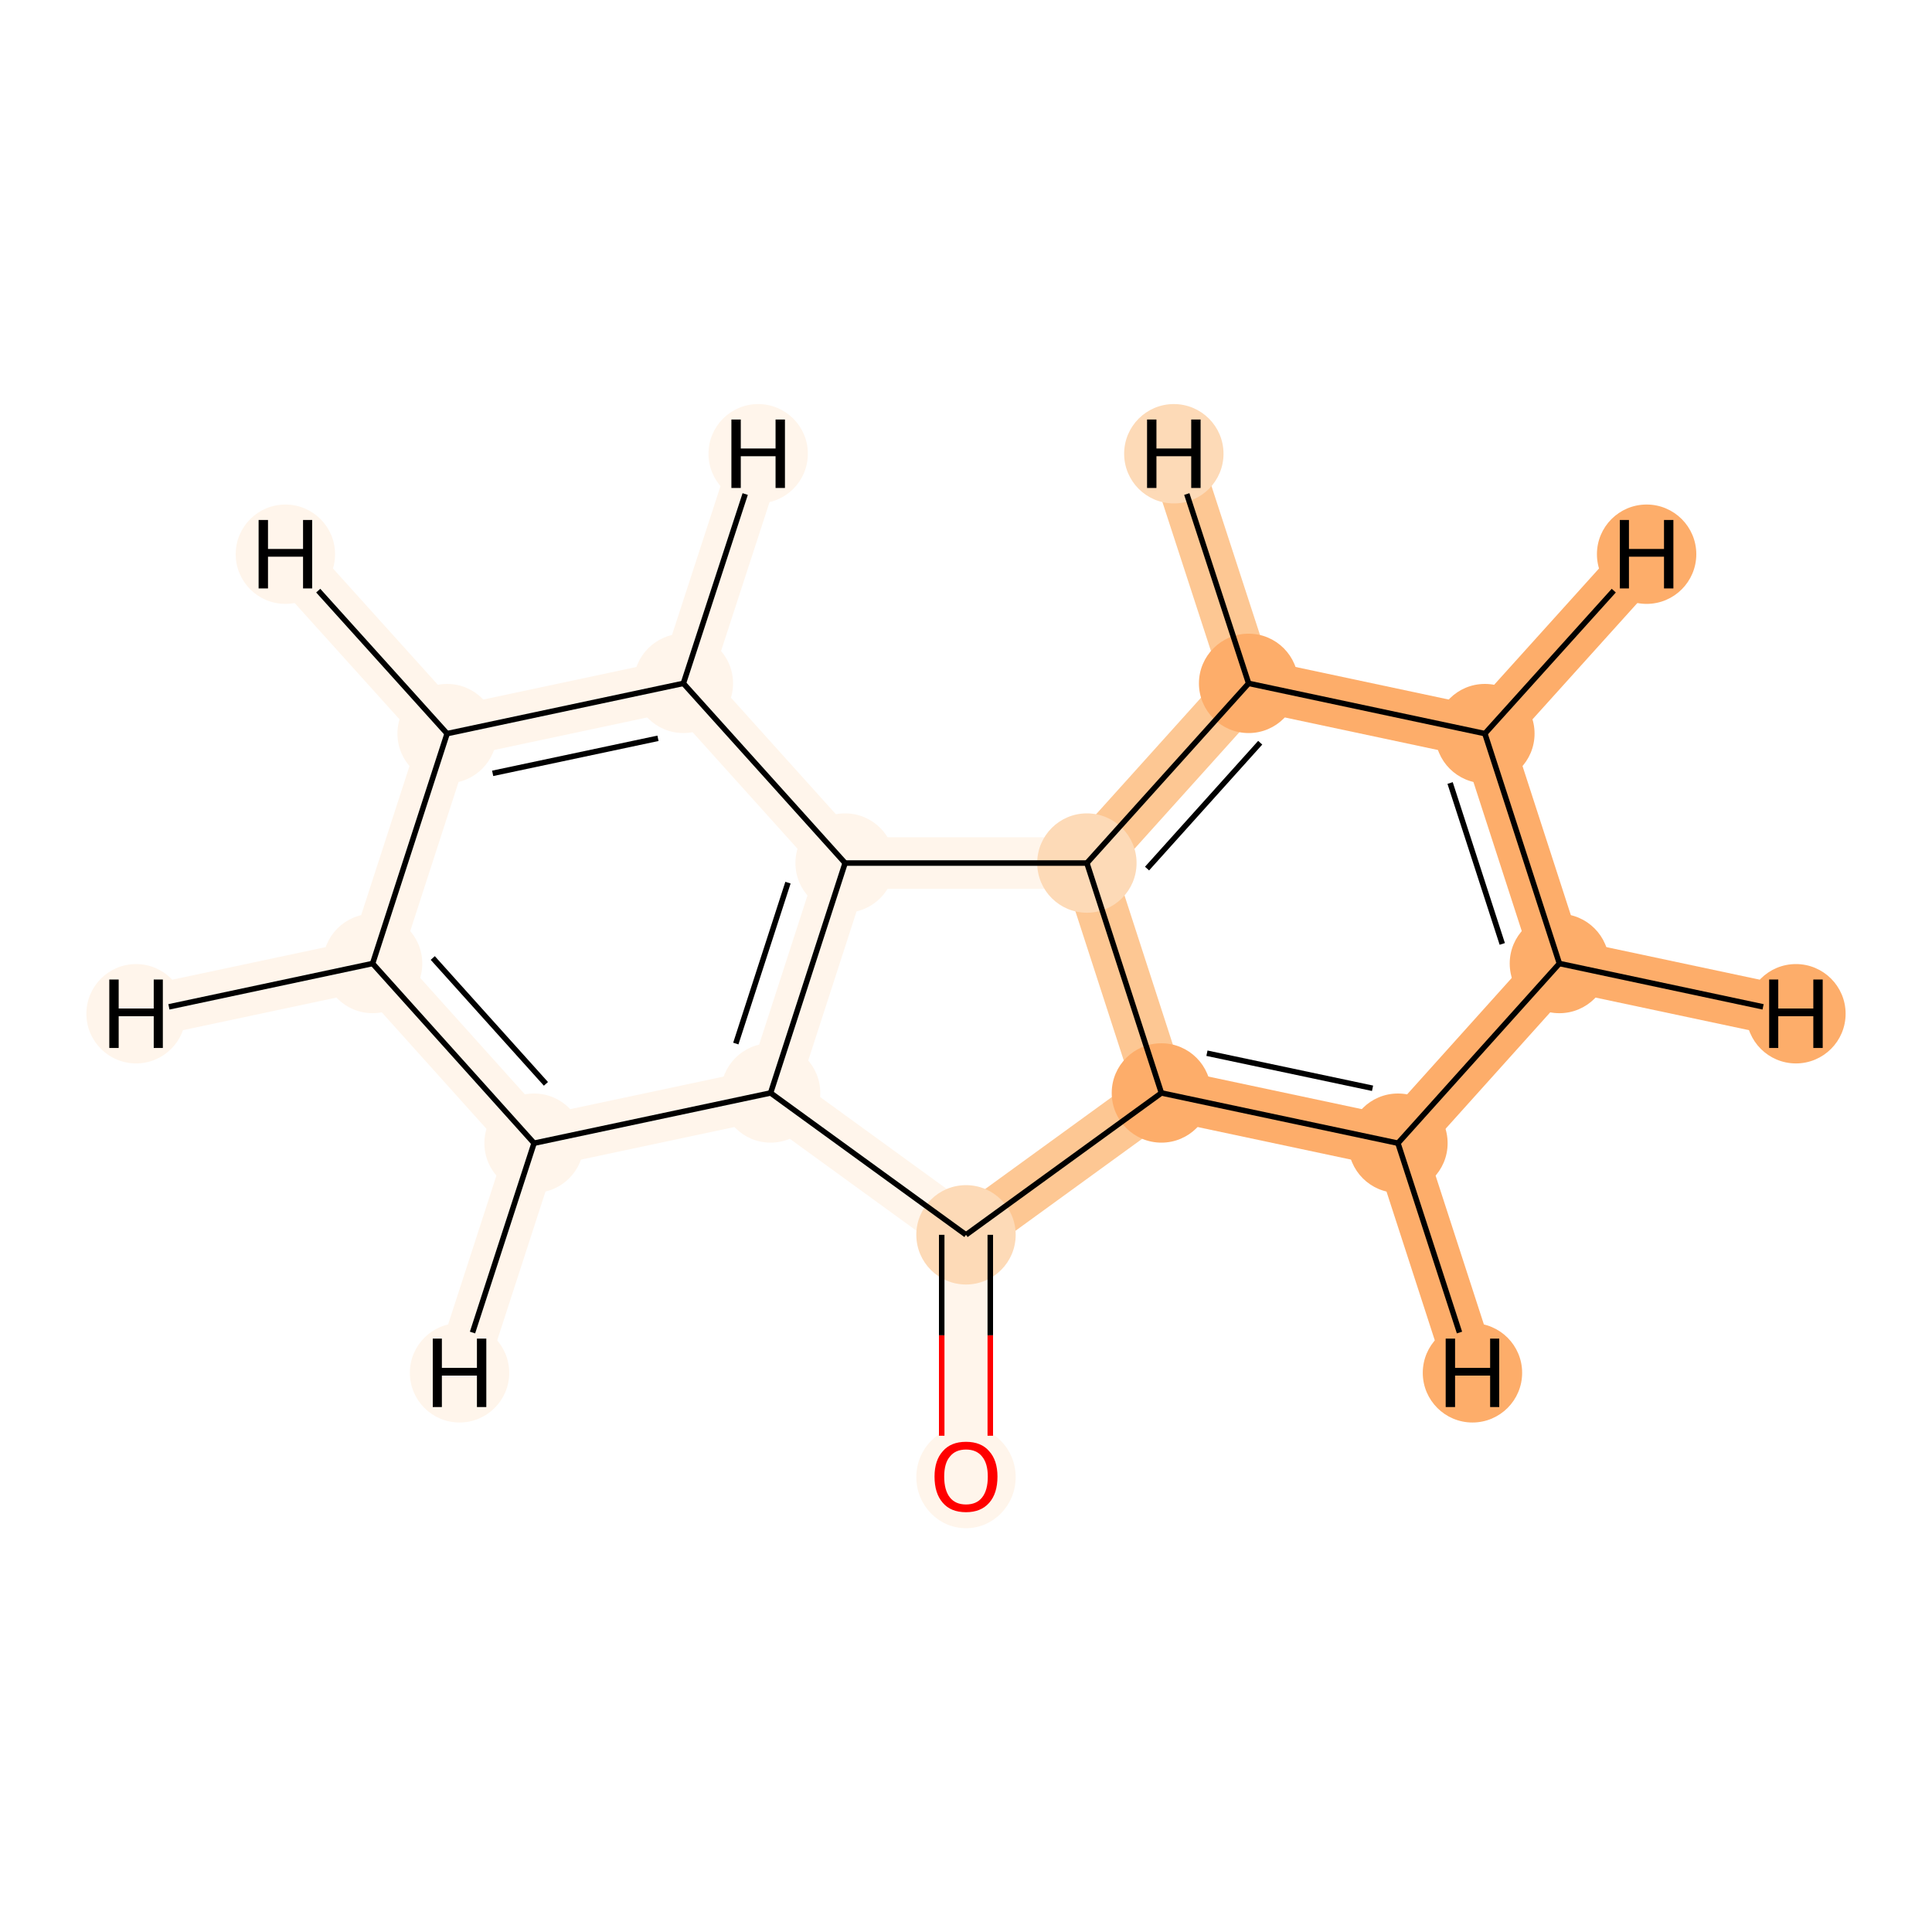<?xml version='1.0' encoding='iso-8859-1'?>
<svg version='1.1' baseProfile='full'
              xmlns='http://www.w3.org/2000/svg'
                      xmlns:rdkit='http://www.rdkit.org/xml'
                      xmlns:xlink='http://www.w3.org/1999/xlink'
                  xml:space='preserve'
width='700px' height='700px' viewBox='0 0 700 700'>
<!-- END OF HEADER -->
<rect style='opacity:1.0;fill:#FFFFFF;stroke:none' width='700.0' height='700.0' x='0.0' y='0.0'> </rect>
<path d='M 350.0,535.0 L 350.0,447.4' style='fill:none;fill-rule:evenodd;stroke:#FFF5EB;stroke-width:18.7px;stroke-linecap:butt;stroke-linejoin:miter;stroke-opacity:1' />
<path d='M 350.0,447.4 L 420.8,396.0' style='fill:none;fill-rule:evenodd;stroke:#FDC793;stroke-width:18.7px;stroke-linecap:butt;stroke-linejoin:miter;stroke-opacity:1' />
<path d='M 350.0,447.4 L 279.2,396.0' style='fill:none;fill-rule:evenodd;stroke:#FFF5EB;stroke-width:18.7px;stroke-linecap:butt;stroke-linejoin:miter;stroke-opacity:1' />
<path d='M 420.8,396.0 L 506.5,414.2' style='fill:none;fill-rule:evenodd;stroke:#FDAD6A;stroke-width:18.7px;stroke-linecap:butt;stroke-linejoin:miter;stroke-opacity:1' />
<path d='M 420.8,396.0 L 393.8,312.7' style='fill:none;fill-rule:evenodd;stroke:#FDC793;stroke-width:18.7px;stroke-linecap:butt;stroke-linejoin:miter;stroke-opacity:1' />
<path d='M 506.5,414.2 L 565.0,349.1' style='fill:none;fill-rule:evenodd;stroke:#FDAD6A;stroke-width:18.7px;stroke-linecap:butt;stroke-linejoin:miter;stroke-opacity:1' />
<path d='M 506.5,414.2 L 533.5,497.4' style='fill:none;fill-rule:evenodd;stroke:#FDAD6A;stroke-width:18.7px;stroke-linecap:butt;stroke-linejoin:miter;stroke-opacity:1' />
<path d='M 565.0,349.1 L 538.0,265.8' style='fill:none;fill-rule:evenodd;stroke:#FDAD6A;stroke-width:18.7px;stroke-linecap:butt;stroke-linejoin:miter;stroke-opacity:1' />
<path d='M 565.0,349.1 L 650.7,367.3' style='fill:none;fill-rule:evenodd;stroke:#FDAD6A;stroke-width:18.7px;stroke-linecap:butt;stroke-linejoin:miter;stroke-opacity:1' />
<path d='M 538.0,265.8 L 452.4,247.6' style='fill:none;fill-rule:evenodd;stroke:#FDAD6A;stroke-width:18.7px;stroke-linecap:butt;stroke-linejoin:miter;stroke-opacity:1' />
<path d='M 538.0,265.8 L 596.6,200.8' style='fill:none;fill-rule:evenodd;stroke:#FDAD6A;stroke-width:18.7px;stroke-linecap:butt;stroke-linejoin:miter;stroke-opacity:1' />
<path d='M 452.4,247.6 L 393.8,312.7' style='fill:none;fill-rule:evenodd;stroke:#FDC793;stroke-width:18.7px;stroke-linecap:butt;stroke-linejoin:miter;stroke-opacity:1' />
<path d='M 452.4,247.6 L 425.3,164.4' style='fill:none;fill-rule:evenodd;stroke:#FDC793;stroke-width:18.7px;stroke-linecap:butt;stroke-linejoin:miter;stroke-opacity:1' />
<path d='M 393.8,312.7 L 306.2,312.7' style='fill:none;fill-rule:evenodd;stroke:#FFF5EB;stroke-width:18.7px;stroke-linecap:butt;stroke-linejoin:miter;stroke-opacity:1' />
<path d='M 306.2,312.7 L 279.2,396.0' style='fill:none;fill-rule:evenodd;stroke:#FFF5EB;stroke-width:18.7px;stroke-linecap:butt;stroke-linejoin:miter;stroke-opacity:1' />
<path d='M 306.2,312.7 L 247.6,247.6' style='fill:none;fill-rule:evenodd;stroke:#FFF5EB;stroke-width:18.7px;stroke-linecap:butt;stroke-linejoin:miter;stroke-opacity:1' />
<path d='M 279.2,396.0 L 193.5,414.2' style='fill:none;fill-rule:evenodd;stroke:#FFF5EB;stroke-width:18.7px;stroke-linecap:butt;stroke-linejoin:miter;stroke-opacity:1' />
<path d='M 193.5,414.2 L 135.0,349.1' style='fill:none;fill-rule:evenodd;stroke:#FFF5EB;stroke-width:18.7px;stroke-linecap:butt;stroke-linejoin:miter;stroke-opacity:1' />
<path d='M 193.5,414.2 L 166.5,497.4' style='fill:none;fill-rule:evenodd;stroke:#FFF5EB;stroke-width:18.7px;stroke-linecap:butt;stroke-linejoin:miter;stroke-opacity:1' />
<path d='M 135.0,349.1 L 162.0,265.8' style='fill:none;fill-rule:evenodd;stroke:#FFF5EB;stroke-width:18.7px;stroke-linecap:butt;stroke-linejoin:miter;stroke-opacity:1' />
<path d='M 135.0,349.1 L 49.3,367.3' style='fill:none;fill-rule:evenodd;stroke:#FFF5EB;stroke-width:18.7px;stroke-linecap:butt;stroke-linejoin:miter;stroke-opacity:1' />
<path d='M 162.0,265.8 L 247.6,247.6' style='fill:none;fill-rule:evenodd;stroke:#FFF5EB;stroke-width:18.7px;stroke-linecap:butt;stroke-linejoin:miter;stroke-opacity:1' />
<path d='M 162.0,265.8 L 103.4,200.8' style='fill:none;fill-rule:evenodd;stroke:#FFF5EB;stroke-width:18.7px;stroke-linecap:butt;stroke-linejoin:miter;stroke-opacity:1' />
<path d='M 247.6,247.6 L 274.7,164.4' style='fill:none;fill-rule:evenodd;stroke:#FFF5EB;stroke-width:18.7px;stroke-linecap:butt;stroke-linejoin:miter;stroke-opacity:1' />
<ellipse cx='350.0' cy='535.2' rx='17.5' ry='18.0'  style='fill:#FFF5EB;fill-rule:evenodd;stroke:#FFF5EB;stroke-width:1.0px;stroke-linecap:butt;stroke-linejoin:miter;stroke-opacity:1' />
<ellipse cx='350.0' cy='447.4' rx='17.5' ry='17.5'  style='fill:#FDDAB7;fill-rule:evenodd;stroke:#FDDAB7;stroke-width:1.0px;stroke-linecap:butt;stroke-linejoin:miter;stroke-opacity:1' />
<ellipse cx='420.8' cy='396.0' rx='17.5' ry='17.5'  style='fill:#FDAD6A;fill-rule:evenodd;stroke:#FDAD6A;stroke-width:1.0px;stroke-linecap:butt;stroke-linejoin:miter;stroke-opacity:1' />
<ellipse cx='506.5' cy='414.2' rx='17.5' ry='17.5'  style='fill:#FDAD6A;fill-rule:evenodd;stroke:#FDAD6A;stroke-width:1.0px;stroke-linecap:butt;stroke-linejoin:miter;stroke-opacity:1' />
<ellipse cx='565.0' cy='349.1' rx='17.5' ry='17.5'  style='fill:#FDAD6A;fill-rule:evenodd;stroke:#FDAD6A;stroke-width:1.0px;stroke-linecap:butt;stroke-linejoin:miter;stroke-opacity:1' />
<ellipse cx='538.0' cy='265.8' rx='17.5' ry='17.5'  style='fill:#FDAD6A;fill-rule:evenodd;stroke:#FDAD6A;stroke-width:1.0px;stroke-linecap:butt;stroke-linejoin:miter;stroke-opacity:1' />
<ellipse cx='452.4' cy='247.6' rx='17.5' ry='17.5'  style='fill:#FDAD6A;fill-rule:evenodd;stroke:#FDAD6A;stroke-width:1.0px;stroke-linecap:butt;stroke-linejoin:miter;stroke-opacity:1' />
<ellipse cx='393.8' cy='312.7' rx='17.5' ry='17.5'  style='fill:#FDDAB7;fill-rule:evenodd;stroke:#FDDAB7;stroke-width:1.0px;stroke-linecap:butt;stroke-linejoin:miter;stroke-opacity:1' />
<ellipse cx='306.2' cy='312.7' rx='17.5' ry='17.5'  style='fill:#FFF5EB;fill-rule:evenodd;stroke:#FFF5EB;stroke-width:1.0px;stroke-linecap:butt;stroke-linejoin:miter;stroke-opacity:1' />
<ellipse cx='279.2' cy='396.0' rx='17.5' ry='17.5'  style='fill:#FFF5EB;fill-rule:evenodd;stroke:#FFF5EB;stroke-width:1.0px;stroke-linecap:butt;stroke-linejoin:miter;stroke-opacity:1' />
<ellipse cx='193.5' cy='414.2' rx='17.5' ry='17.5'  style='fill:#FFF5EB;fill-rule:evenodd;stroke:#FFF5EB;stroke-width:1.0px;stroke-linecap:butt;stroke-linejoin:miter;stroke-opacity:1' />
<ellipse cx='135.0' cy='349.1' rx='17.5' ry='17.5'  style='fill:#FFF5EB;fill-rule:evenodd;stroke:#FFF5EB;stroke-width:1.0px;stroke-linecap:butt;stroke-linejoin:miter;stroke-opacity:1' />
<ellipse cx='162.0' cy='265.8' rx='17.5' ry='17.5'  style='fill:#FFF5EB;fill-rule:evenodd;stroke:#FFF5EB;stroke-width:1.0px;stroke-linecap:butt;stroke-linejoin:miter;stroke-opacity:1' />
<ellipse cx='247.6' cy='247.6' rx='17.5' ry='17.5'  style='fill:#FFF5EB;fill-rule:evenodd;stroke:#FFF5EB;stroke-width:1.0px;stroke-linecap:butt;stroke-linejoin:miter;stroke-opacity:1' />
<ellipse cx='533.5' cy='497.4' rx='17.5' ry='17.5'  style='fill:#FDAD6A;fill-rule:evenodd;stroke:#FDAD6A;stroke-width:1.0px;stroke-linecap:butt;stroke-linejoin:miter;stroke-opacity:1' />
<ellipse cx='650.7' cy='367.3' rx='17.5' ry='17.5'  style='fill:#FDAD6A;fill-rule:evenodd;stroke:#FDAD6A;stroke-width:1.0px;stroke-linecap:butt;stroke-linejoin:miter;stroke-opacity:1' />
<ellipse cx='596.6' cy='200.8' rx='17.5' ry='17.5'  style='fill:#FDAD6A;fill-rule:evenodd;stroke:#FDAD6A;stroke-width:1.0px;stroke-linecap:butt;stroke-linejoin:miter;stroke-opacity:1' />
<ellipse cx='425.3' cy='164.4' rx='17.5' ry='17.5'  style='fill:#FDDAB7;fill-rule:evenodd;stroke:#FDDAB7;stroke-width:1.0px;stroke-linecap:butt;stroke-linejoin:miter;stroke-opacity:1' />
<ellipse cx='166.5' cy='497.4' rx='17.5' ry='17.5'  style='fill:#FFF5EB;fill-rule:evenodd;stroke:#FFF5EB;stroke-width:1.0px;stroke-linecap:butt;stroke-linejoin:miter;stroke-opacity:1' />
<ellipse cx='49.3' cy='367.3' rx='17.5' ry='17.5'  style='fill:#FFF5EB;fill-rule:evenodd;stroke:#FFF5EB;stroke-width:1.0px;stroke-linecap:butt;stroke-linejoin:miter;stroke-opacity:1' />
<ellipse cx='103.4' cy='200.8' rx='17.5' ry='17.5'  style='fill:#FFF5EB;fill-rule:evenodd;stroke:#FFF5EB;stroke-width:1.0px;stroke-linecap:butt;stroke-linejoin:miter;stroke-opacity:1' />
<ellipse cx='274.7' cy='164.4' rx='17.5' ry='17.5'  style='fill:#FFF5EB;fill-rule:evenodd;stroke:#FFF5EB;stroke-width:1.0px;stroke-linecap:butt;stroke-linejoin:miter;stroke-opacity:1' />
<path class='bond-0 atom-0 atom-1' d='M 358.8,520.2 L 358.8,483.8' style='fill:none;fill-rule:evenodd;stroke:#FF0000;stroke-width:2.0px;stroke-linecap:butt;stroke-linejoin:miter;stroke-opacity:1' />
<path class='bond-0 atom-0 atom-1' d='M 358.8,483.8 L 358.8,447.4' style='fill:none;fill-rule:evenodd;stroke:#000000;stroke-width:2.0px;stroke-linecap:butt;stroke-linejoin:miter;stroke-opacity:1' />
<path class='bond-0 atom-0 atom-1' d='M 341.2,520.2 L 341.2,483.8' style='fill:none;fill-rule:evenodd;stroke:#FF0000;stroke-width:2.0px;stroke-linecap:butt;stroke-linejoin:miter;stroke-opacity:1' />
<path class='bond-0 atom-0 atom-1' d='M 341.2,483.8 L 341.2,447.4' style='fill:none;fill-rule:evenodd;stroke:#000000;stroke-width:2.0px;stroke-linecap:butt;stroke-linejoin:miter;stroke-opacity:1' />
<path class='bond-1 atom-1 atom-2' d='M 350.0,447.4 L 420.8,396.0' style='fill:none;fill-rule:evenodd;stroke:#000000;stroke-width:2.0px;stroke-linecap:butt;stroke-linejoin:miter;stroke-opacity:1' />
<path class='bond-13 atom-9 atom-1' d='M 279.2,396.0 L 350.0,447.4' style='fill:none;fill-rule:evenodd;stroke:#000000;stroke-width:2.0px;stroke-linecap:butt;stroke-linejoin:miter;stroke-opacity:1' />
<path class='bond-2 atom-2 atom-3' d='M 420.8,396.0 L 506.5,414.2' style='fill:none;fill-rule:evenodd;stroke:#000000;stroke-width:2.0px;stroke-linecap:butt;stroke-linejoin:miter;stroke-opacity:1' />
<path class='bond-2 atom-2 atom-3' d='M 437.3,381.6 L 497.3,394.3' style='fill:none;fill-rule:evenodd;stroke:#000000;stroke-width:2.0px;stroke-linecap:butt;stroke-linejoin:miter;stroke-opacity:1' />
<path class='bond-14 atom-7 atom-2' d='M 393.8,312.7 L 420.8,396.0' style='fill:none;fill-rule:evenodd;stroke:#000000;stroke-width:2.0px;stroke-linecap:butt;stroke-linejoin:miter;stroke-opacity:1' />
<path class='bond-3 atom-3 atom-4' d='M 506.5,414.2 L 565.0,349.1' style='fill:none;fill-rule:evenodd;stroke:#000000;stroke-width:2.0px;stroke-linecap:butt;stroke-linejoin:miter;stroke-opacity:1' />
<path class='bond-16 atom-3 atom-14' d='M 506.5,414.2 L 528.8,482.8' style='fill:none;fill-rule:evenodd;stroke:#000000;stroke-width:2.0px;stroke-linecap:butt;stroke-linejoin:miter;stroke-opacity:1' />
<path class='bond-4 atom-4 atom-5' d='M 565.0,349.1 L 538.0,265.8' style='fill:none;fill-rule:evenodd;stroke:#000000;stroke-width:2.0px;stroke-linecap:butt;stroke-linejoin:miter;stroke-opacity:1' />
<path class='bond-4 atom-4 atom-5' d='M 544.3,342.0 L 525.4,283.7' style='fill:none;fill-rule:evenodd;stroke:#000000;stroke-width:2.0px;stroke-linecap:butt;stroke-linejoin:miter;stroke-opacity:1' />
<path class='bond-17 atom-4 atom-15' d='M 565.0,349.1 L 638.8,364.8' style='fill:none;fill-rule:evenodd;stroke:#000000;stroke-width:2.0px;stroke-linecap:butt;stroke-linejoin:miter;stroke-opacity:1' />
<path class='bond-5 atom-5 atom-6' d='M 538.0,265.8 L 452.4,247.6' style='fill:none;fill-rule:evenodd;stroke:#000000;stroke-width:2.0px;stroke-linecap:butt;stroke-linejoin:miter;stroke-opacity:1' />
<path class='bond-18 atom-5 atom-16' d='M 538.0,265.8 L 584.7,214.0' style='fill:none;fill-rule:evenodd;stroke:#000000;stroke-width:2.0px;stroke-linecap:butt;stroke-linejoin:miter;stroke-opacity:1' />
<path class='bond-6 atom-6 atom-7' d='M 452.4,247.6 L 393.8,312.7' style='fill:none;fill-rule:evenodd;stroke:#000000;stroke-width:2.0px;stroke-linecap:butt;stroke-linejoin:miter;stroke-opacity:1' />
<path class='bond-6 atom-6 atom-7' d='M 456.6,269.1 L 415.6,314.7' style='fill:none;fill-rule:evenodd;stroke:#000000;stroke-width:2.0px;stroke-linecap:butt;stroke-linejoin:miter;stroke-opacity:1' />
<path class='bond-19 atom-6 atom-17' d='M 452.4,247.6 L 430.0,179.0' style='fill:none;fill-rule:evenodd;stroke:#000000;stroke-width:2.0px;stroke-linecap:butt;stroke-linejoin:miter;stroke-opacity:1' />
<path class='bond-7 atom-7 atom-8' d='M 393.8,312.7 L 306.2,312.7' style='fill:none;fill-rule:evenodd;stroke:#000000;stroke-width:2.0px;stroke-linecap:butt;stroke-linejoin:miter;stroke-opacity:1' />
<path class='bond-8 atom-8 atom-9' d='M 306.2,312.7 L 279.2,396.0' style='fill:none;fill-rule:evenodd;stroke:#000000;stroke-width:2.0px;stroke-linecap:butt;stroke-linejoin:miter;stroke-opacity:1' />
<path class='bond-8 atom-8 atom-9' d='M 285.5,319.8 L 266.6,378.1' style='fill:none;fill-rule:evenodd;stroke:#000000;stroke-width:2.0px;stroke-linecap:butt;stroke-linejoin:miter;stroke-opacity:1' />
<path class='bond-15 atom-13 atom-8' d='M 247.6,247.6 L 306.2,312.7' style='fill:none;fill-rule:evenodd;stroke:#000000;stroke-width:2.0px;stroke-linecap:butt;stroke-linejoin:miter;stroke-opacity:1' />
<path class='bond-9 atom-9 atom-10' d='M 279.2,396.0 L 193.5,414.2' style='fill:none;fill-rule:evenodd;stroke:#000000;stroke-width:2.0px;stroke-linecap:butt;stroke-linejoin:miter;stroke-opacity:1' />
<path class='bond-10 atom-10 atom-11' d='M 193.5,414.2 L 135.0,349.1' style='fill:none;fill-rule:evenodd;stroke:#000000;stroke-width:2.0px;stroke-linecap:butt;stroke-linejoin:miter;stroke-opacity:1' />
<path class='bond-10 atom-10 atom-11' d='M 197.8,392.7 L 156.8,347.1' style='fill:none;fill-rule:evenodd;stroke:#000000;stroke-width:2.0px;stroke-linecap:butt;stroke-linejoin:miter;stroke-opacity:1' />
<path class='bond-20 atom-10 atom-18' d='M 193.5,414.2 L 171.2,482.8' style='fill:none;fill-rule:evenodd;stroke:#000000;stroke-width:2.0px;stroke-linecap:butt;stroke-linejoin:miter;stroke-opacity:1' />
<path class='bond-11 atom-11 atom-12' d='M 135.0,349.1 L 162.0,265.8' style='fill:none;fill-rule:evenodd;stroke:#000000;stroke-width:2.0px;stroke-linecap:butt;stroke-linejoin:miter;stroke-opacity:1' />
<path class='bond-21 atom-11 atom-19' d='M 135.0,349.1 L 61.2,364.8' style='fill:none;fill-rule:evenodd;stroke:#000000;stroke-width:2.0px;stroke-linecap:butt;stroke-linejoin:miter;stroke-opacity:1' />
<path class='bond-12 atom-12 atom-13' d='M 162.0,265.8 L 247.6,247.6' style='fill:none;fill-rule:evenodd;stroke:#000000;stroke-width:2.0px;stroke-linecap:butt;stroke-linejoin:miter;stroke-opacity:1' />
<path class='bond-12 atom-12 atom-13' d='M 178.5,280.2 L 238.4,267.5' style='fill:none;fill-rule:evenodd;stroke:#000000;stroke-width:2.0px;stroke-linecap:butt;stroke-linejoin:miter;stroke-opacity:1' />
<path class='bond-22 atom-12 atom-20' d='M 162.0,265.8 L 115.3,214.0' style='fill:none;fill-rule:evenodd;stroke:#000000;stroke-width:2.0px;stroke-linecap:butt;stroke-linejoin:miter;stroke-opacity:1' />
<path class='bond-23 atom-13 atom-21' d='M 247.6,247.6 L 270.0,179.0' style='fill:none;fill-rule:evenodd;stroke:#000000;stroke-width:2.0px;stroke-linecap:butt;stroke-linejoin:miter;stroke-opacity:1' />
<path  class='atom-0' d='M 338.6 535.0
Q 338.6 529.1, 341.6 525.8
Q 344.5 522.4, 350.0 522.4
Q 355.5 522.4, 358.4 525.8
Q 361.4 529.1, 361.4 535.0
Q 361.4 541.1, 358.4 544.5
Q 355.4 547.9, 350.0 547.9
Q 344.5 547.9, 341.6 544.5
Q 338.6 541.1, 338.6 535.0
M 350.0 545.1
Q 353.8 545.1, 355.8 542.6
Q 357.9 540.0, 357.9 535.0
Q 357.9 530.2, 355.8 527.7
Q 353.8 525.2, 350.0 525.2
Q 346.2 525.2, 344.2 527.7
Q 342.1 530.1, 342.1 535.0
Q 342.1 540.0, 344.2 542.6
Q 346.2 545.1, 350.0 545.1
' fill='#FF0000'/>
<path  class='atom-14' d='M 523.8 485.0
L 527.2 485.0
L 527.2 495.6
L 539.9 495.6
L 539.9 485.0
L 543.2 485.0
L 543.2 509.8
L 539.9 509.8
L 539.9 498.4
L 527.2 498.4
L 527.2 509.8
L 523.8 509.8
L 523.8 485.0
' fill='#000000'/>
<path  class='atom-15' d='M 641.0 354.9
L 644.3 354.9
L 644.3 365.4
L 657.0 365.4
L 657.0 354.9
L 660.4 354.9
L 660.4 379.7
L 657.0 379.7
L 657.0 368.2
L 644.3 368.2
L 644.3 379.7
L 641.0 379.7
L 641.0 354.9
' fill='#000000'/>
<path  class='atom-16' d='M 586.9 188.4
L 590.2 188.4
L 590.2 198.9
L 602.9 198.9
L 602.9 188.4
L 606.3 188.4
L 606.3 213.2
L 602.9 213.2
L 602.9 201.7
L 590.2 201.7
L 590.2 213.2
L 586.9 213.2
L 586.9 188.4
' fill='#000000'/>
<path  class='atom-17' d='M 415.6 152.0
L 419.0 152.0
L 419.0 162.5
L 431.6 162.5
L 431.6 152.0
L 435.0 152.0
L 435.0 176.8
L 431.6 176.8
L 431.6 165.3
L 419.0 165.3
L 419.0 176.8
L 415.6 176.8
L 415.6 152.0
' fill='#000000'/>
<path  class='atom-18' d='M 156.8 485.0
L 160.1 485.0
L 160.1 495.6
L 172.8 495.6
L 172.8 485.0
L 176.2 485.0
L 176.2 509.8
L 172.8 509.8
L 172.8 498.4
L 160.1 498.4
L 160.1 509.8
L 156.8 509.8
L 156.8 485.0
' fill='#000000'/>
<path  class='atom-19' d='M 39.6 354.9
L 43.0 354.9
L 43.0 365.4
L 55.7 365.4
L 55.7 354.9
L 59.0 354.9
L 59.0 379.7
L 55.7 379.7
L 55.7 368.2
L 43.0 368.2
L 43.0 379.7
L 39.6 379.7
L 39.6 354.9
' fill='#000000'/>
<path  class='atom-20' d='M 93.7 188.4
L 97.1 188.4
L 97.1 198.9
L 109.8 198.9
L 109.8 188.4
L 113.1 188.4
L 113.1 213.2
L 109.8 213.2
L 109.8 201.7
L 97.1 201.7
L 97.1 213.2
L 93.7 213.2
L 93.7 188.4
' fill='#000000'/>
<path  class='atom-21' d='M 265.0 152.0
L 268.4 152.0
L 268.4 162.5
L 281.0 162.5
L 281.0 152.0
L 284.4 152.0
L 284.4 176.8
L 281.0 176.8
L 281.0 165.3
L 268.4 165.3
L 268.4 176.8
L 265.0 176.8
L 265.0 152.0
' fill='#000000'/>
</svg>
